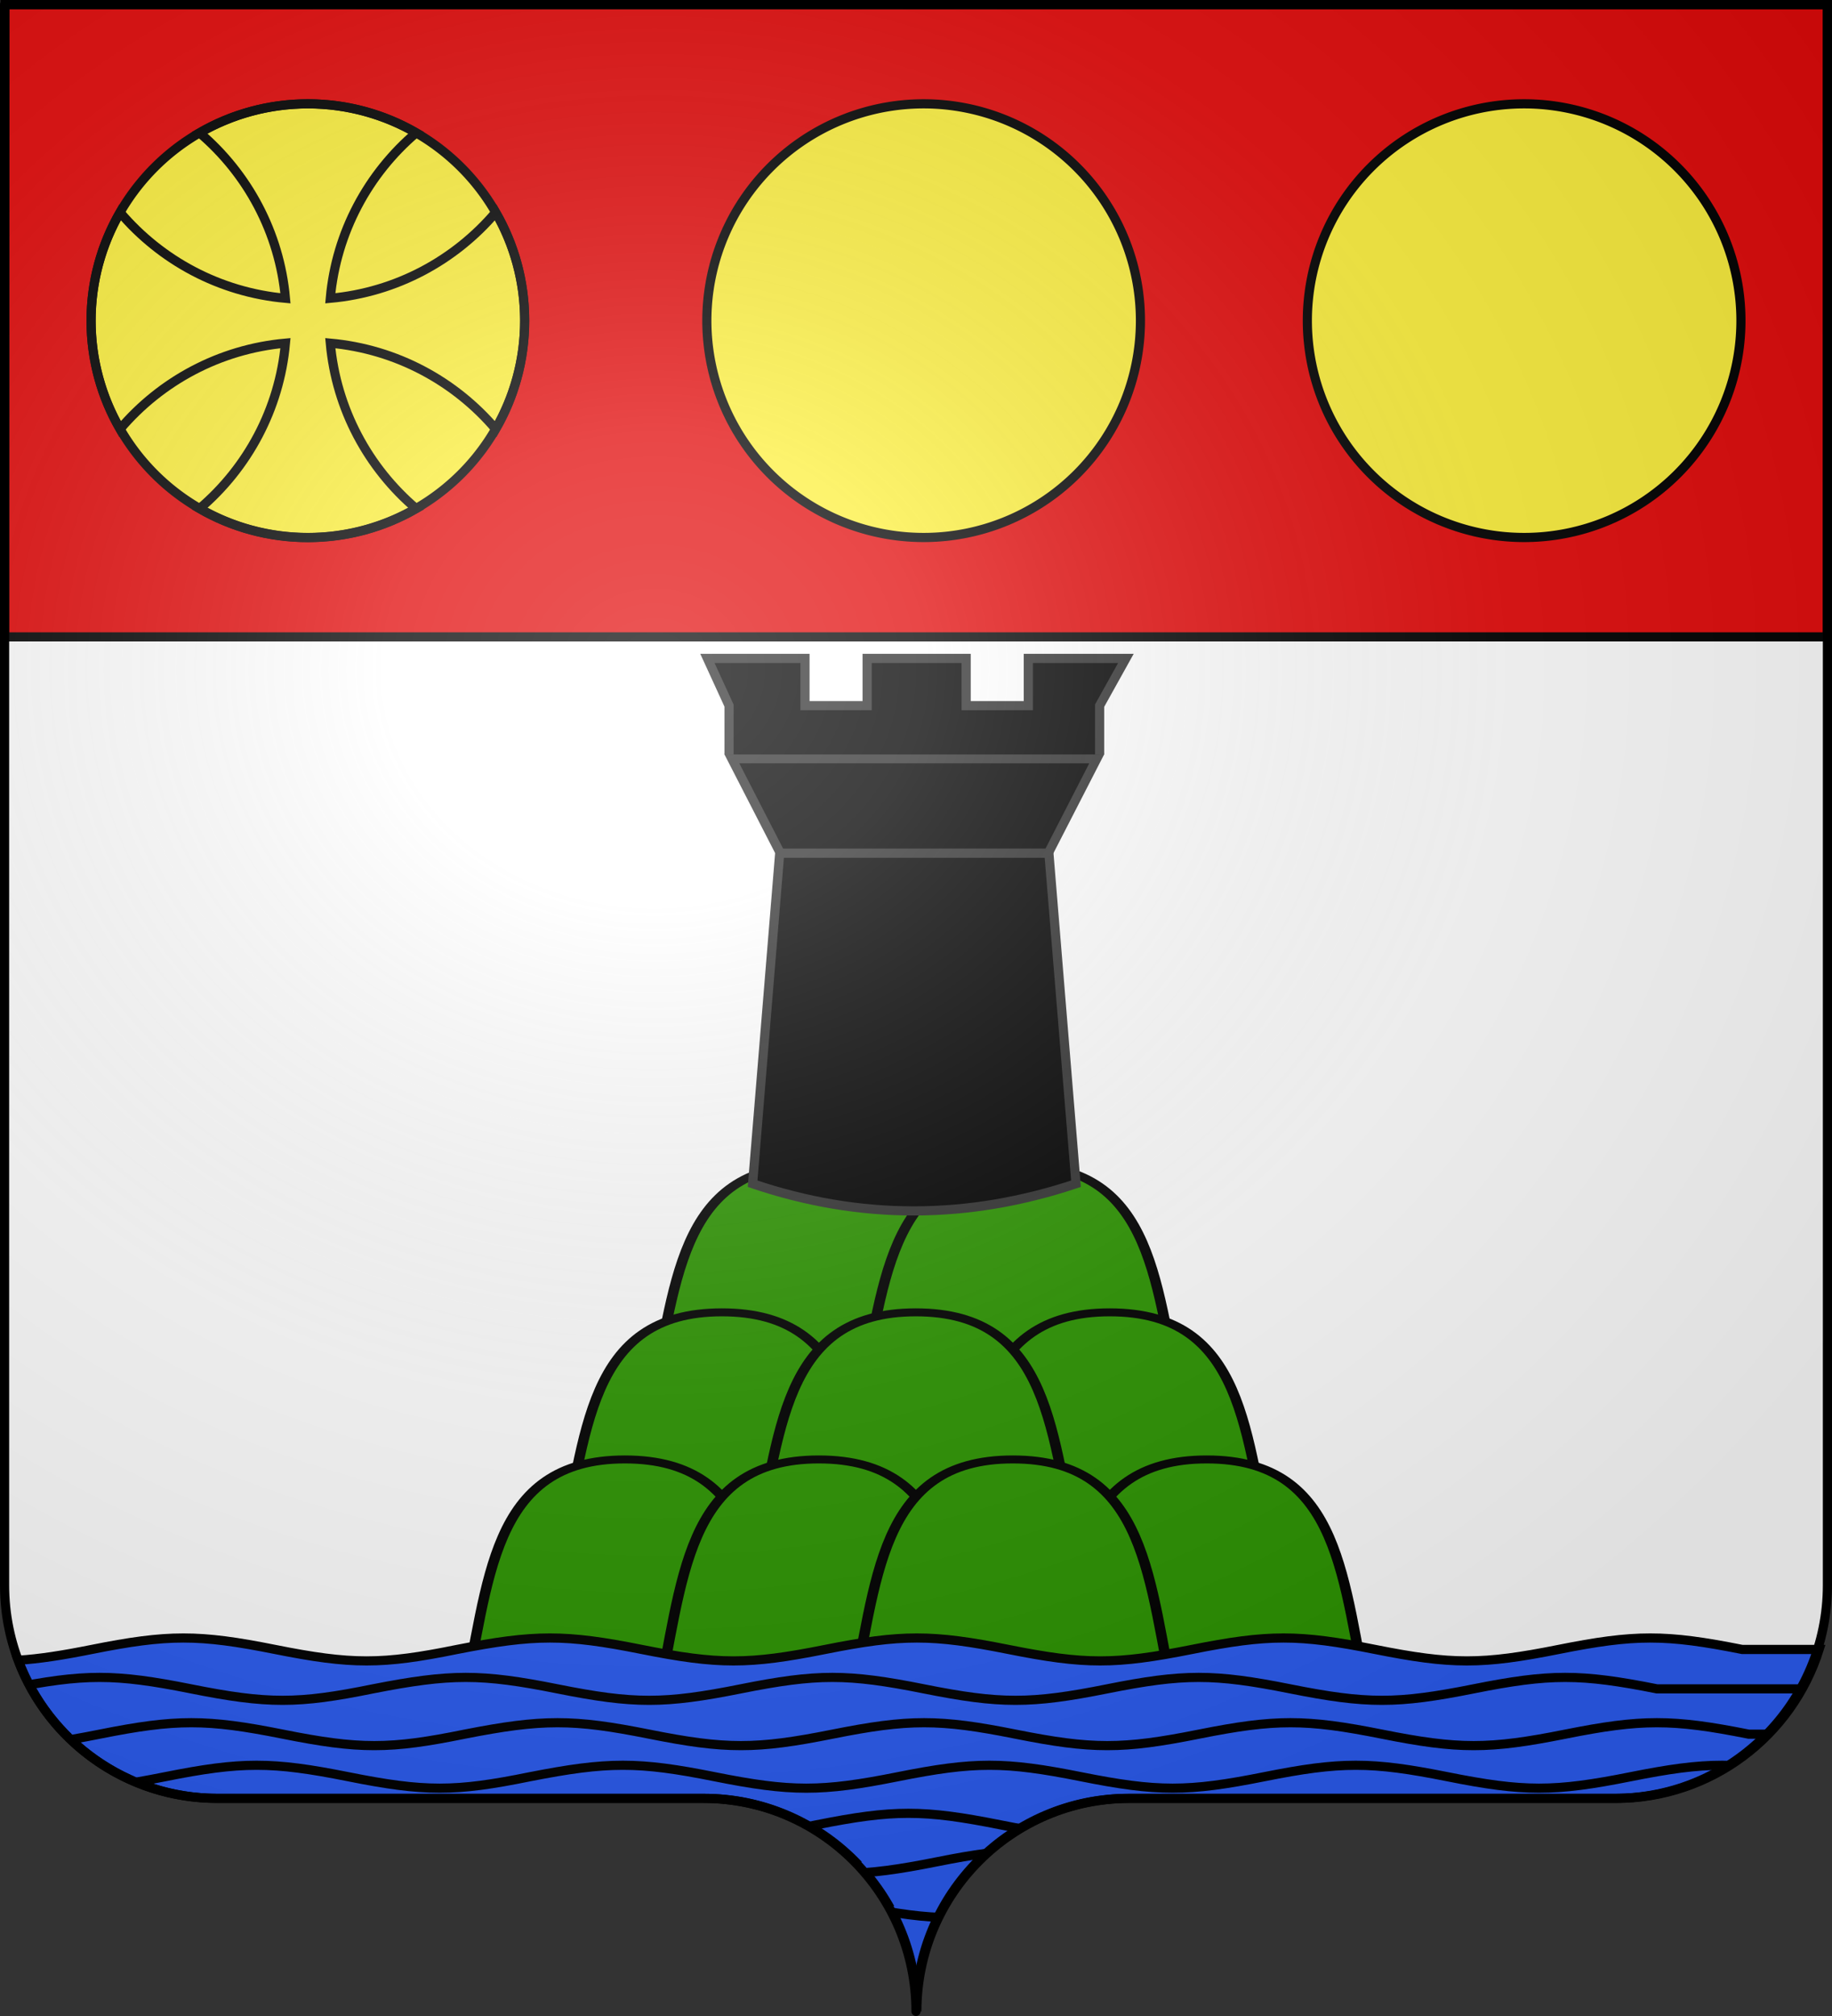 <?xml version="1.0" encoding="UTF-8" standalone="no"?>
<svg
   xmlns:dc="http://purl.org/dc/elements/1.1/"
   xmlns:cc="http://creativecommons.org/ns#"
   xmlns:rdf="http://www.w3.org/1999/02/22-rdf-syntax-ns#"
   xmlns:svg="http://www.w3.org/2000/svg"
   xmlns="http://www.w3.org/2000/svg"
   xmlns:xlink="http://www.w3.org/1999/xlink"
   xmlns:sodipodi="http://sodipodi.sourceforge.net/DTD/sodipodi-0.dtd"
   xmlns:inkscape="http://www.inkscape.org/namespaces/inkscape"
   height="660"
   width="600"
   version="1.0"
   id="svg2"
   sodipodi:version="0.32"
   inkscape:version="0.47 r22583"
   sodipodi:docname="Blason ville fr Longeville-lès-Metz (Moselle).svg"
   inkscape:output_extension="org.inkscape.output.svg.inkscape"
   sodipodi:modified="true">
  <rect width="100%" height="100%" fill="#333333" stroke="none"/>
  <sodipodi:namedview
     inkscape:window-height="742"
     inkscape:window-width="1024"
     inkscape:pageshadow="2"
     inkscape:pageopacity="0.0"
     guidetolerance="10.0"
     gridtolerance="10.0"
     objecttolerance="10.0"
     borderopacity="1.0"
     bordercolor="#666666"
     pagecolor="#ffffff"
     id="base"
     showgrid="false"
     height="660px"
     inkscape:zoom="0.78636364"
     inkscape:cx="322.25434"
     inkscape:cy="360.98592"
     inkscape:window-x="-4"
     inkscape:window-y="-4"
     inkscape:current-layer="layer2"
     inkscape:window-maximized="1">
    <inkscape:grid
       type="xygrid"
       id="grid4089" />
  </sodipodi:namedview>
  <desc
     id="desc4">Flag of Canton of Valais (Wallis)</desc>
  <defs
     id="defs6">
    <linearGradient
       id="linearGradient2893">
      <stop
         style="stop-color: white; stop-opacity: 0.314;"
         offset="0"
         id="stop2895" />
      <stop
         id="stop2897"
         offset="0.19"
         style="stop-color: white; stop-opacity: 0.251;" />
      <stop
         style="stop-color: rgb(107, 107, 107); stop-opacity: 0.125;"
         offset="0.6"
         id="stop2901" />
      <stop
         style="stop-color: black; stop-opacity: 0.125;"
         offset="1"
         id="stop2899" />
    </linearGradient>
    <radialGradient
       inkscape:collect="always"
       xlink:href="#linearGradient2893"
       id="radialGradient11919"
       gradientUnits="userSpaceOnUse"
       gradientTransform="matrix(1.551, 0, 0, 1.35, -227.894, -51.264)"
       cx="285.186"
       cy="200.448"
       fx="285.186"
       fy="200.448"
       r="300" />
    <clipPath
       clipPathUnits="userSpaceOnUse"
       id="clipPath5374">
      <g
         style="display:inline"
         id="g5376"
         transform="matrix(1.921,0,0,1,-319.083,26.347)">
        <path
           style="fill:#ffffff;fill-opacity:1;stroke:#000000;stroke-width:3;stroke-linecap:butt;stroke-linejoin:miter;stroke-miterlimit:4;stroke-opacity:1;stroke-dasharray:none"
           d="m 60,536.25 c -8.75,0 -17.5,1.25 -30,3.75 -9.696,1.939 -17.129,3.096 -24.062,3.531 9.923,26.406 35.396,45.219 65.219,45.219 l 159.188,0 C 268.791,588.75 300,619.996 300,658.5 c 0,-38.504 31.209,-69.75 69.656,-69.75 l 159.188,0 c 31.134,0 57.527,-20.507 66.438,-48.75 l -25.188,0 C 545.005,535 535,535 510,540 c -25,5 -35,5 -60,0 -25,-5 -35,-5 -60,0 -25,5 -35,5 -60,0 -25,-5 -35,-5 -60,0 -25,5 -35,5 -60,0 -25,-5 -34.99,-5 -60.469,0 -24.521,5 -34.531,5 -59.531,0 -12.5,-2.5 -21.25,-3.75 -30,-3.75 z"
           transform="matrix(0.521,0,0,1,166.112,-26.347)"
           id="path5378" />
      </g>
    </clipPath>
    <clipPath
       clipPathUnits="userSpaceOnUse"
       id="clipPath5391">
      <g
         style="display:inline"
         id="g5393"
         transform="matrix(1.921,0,0,1,-319.083,26.347)">
        <path
           style="fill:#ffffff;fill-opacity:1;stroke:#000000;stroke-width:3;stroke-linecap:butt;stroke-linejoin:miter;stroke-miterlimit:4;stroke-opacity:1;stroke-dasharray:none"
           d="m 60,536.25 c -8.75,0 -17.5,1.25 -30,3.75 -9.696,1.939 -17.129,3.096 -24.062,3.531 9.923,26.406 35.396,45.219 65.219,45.219 l 159.188,0 C 268.791,588.75 300,619.996 300,658.5 c 0,-38.504 31.209,-69.75 69.656,-69.75 l 159.188,0 c 31.134,0 57.527,-20.507 66.438,-48.75 l -25.188,0 C 545.005,535 535,535 510,540 c -25,5 -35,5 -60,0 -25,-5 -35,-5 -60,0 -25,5 -35,5 -60,0 -25,-5 -35,-5 -60,0 -25,5 -35,5 -60,0 -25,-5 -34.99,-5 -60.469,0 -24.521,5 -34.531,5 -59.531,0 -12.5,-2.5 -21.25,-3.75 -30,-3.75 z"
           transform="matrix(0.521,0,0,1,166.112,-26.347)"
           id="path5395" />
      </g>
    </clipPath>
    <clipPath
       clipPathUnits="userSpaceOnUse"
       id="clipPath5408">
      <g
         style="display:inline"
         id="g5410"
         transform="matrix(1.921,0,0,1,-319.083,26.347)">
        <path
           style="fill:#ffffff;fill-opacity:1;stroke:#000000;stroke-width:3;stroke-linecap:butt;stroke-linejoin:miter;stroke-miterlimit:4;stroke-opacity:1;stroke-dasharray:none"
           d="m 60,536.25 c -8.75,0 -17.5,1.25 -30,3.75 -9.696,1.939 -17.129,3.096 -24.062,3.531 9.923,26.406 35.396,45.219 65.219,45.219 l 159.188,0 C 268.791,588.75 300,619.996 300,658.5 c 0,-38.504 31.209,-69.75 69.656,-69.75 l 159.188,0 c 31.134,0 57.527,-20.507 66.438,-48.75 l -25.188,0 C 545.005,535 535,535 510,540 c -25,5 -35,5 -60,0 -25,-5 -35,-5 -60,0 -25,5 -35,5 -60,0 -25,-5 -35,-5 -60,0 -25,5 -35,5 -60,0 -25,-5 -34.99,-5 -60.469,0 -24.521,5 -34.531,5 -59.531,0 -12.5,-2.5 -21.25,-3.75 -30,-3.75 z"
           transform="matrix(0.521,0,0,1,166.112,-26.347)"
           id="path5412" />
      </g>
    </clipPath>
    <clipPath
       clipPathUnits="userSpaceOnUse"
       id="clipPath5425">
      <g
         style="display:inline"
         id="g5427"
         transform="matrix(1.921,0,0,1,-319.083,26.347)">
        <path
           style="fill:#ffffff;fill-opacity:1;stroke:#000000;stroke-width:3;stroke-linecap:butt;stroke-linejoin:miter;stroke-miterlimit:4;stroke-opacity:1;stroke-dasharray:none"
           d="m 60,536.25 c -8.75,0 -17.5,1.25 -30,3.75 -9.696,1.939 -17.129,3.096 -24.062,3.531 9.923,26.406 35.396,45.219 65.219,45.219 l 159.188,0 C 268.791,588.75 300,619.996 300,658.5 c 0,-38.504 31.209,-69.75 69.656,-69.75 l 159.188,0 c 31.134,0 57.527,-20.507 66.438,-48.75 l -25.188,0 C 545.005,535 535,535 510,540 c -25,5 -35,5 -60,0 -25,-5 -35,-5 -60,0 -25,5 -35,5 -60,0 -25,-5 -35,-5 -60,0 -25,5 -35,5 -60,0 -25,-5 -34.99,-5 -60.469,0 -24.521,5 -34.531,5 -59.531,0 -12.5,-2.5 -21.25,-3.75 -30,-3.75 z"
           transform="matrix(0.521,0,0,1,166.112,-26.347)"
           id="path5429" />
      </g>
    </clipPath>
    <clipPath
       clipPathUnits="userSpaceOnUse"
       id="clipPath5442">
      <g
         style="display:inline"
         id="g5444"
         transform="matrix(1.921,0,0,1,-319.083,26.347)">
        <path
           style="fill:#ffffff;fill-opacity:1;stroke:#000000;stroke-width:3;stroke-linecap:butt;stroke-linejoin:miter;stroke-miterlimit:4;stroke-opacity:1;stroke-dasharray:none"
           d="m 60,536.25 c -8.75,0 -17.5,1.25 -30,3.75 -9.696,1.939 -17.129,3.096 -24.062,3.531 9.923,26.406 35.396,45.219 65.219,45.219 l 159.188,0 C 268.791,588.75 300,619.996 300,658.5 c 0,-38.504 31.209,-69.75 69.656,-69.75 l 159.188,0 c 31.134,0 57.527,-20.507 66.438,-48.75 l -25.188,0 C 545.005,535 535,535 510,540 c -25,5 -35,5 -60,0 -25,-5 -35,-5 -60,0 -25,5 -35,5 -60,0 -25,-5 -35,-5 -60,0 -25,5 -35,5 -60,0 -25,-5 -34.99,-5 -60.469,0 -24.521,5 -34.531,5 -59.531,0 -12.5,-2.5 -21.25,-3.75 -30,-3.75 z"
           transform="matrix(0.521,0,0,1,166.112,-26.347)"
           id="path5446" />
      </g>
    </clipPath>
    <clipPath
       clipPathUnits="userSpaceOnUse"
       id="clipPath5459">
      <g
         style="display:inline"
         id="g5461"
         transform="matrix(1.921,0,0,1,-319.083,26.347)">
        <path
           style="fill:#ffffff;fill-opacity:1;stroke:#000000;stroke-width:3;stroke-linecap:butt;stroke-linejoin:miter;stroke-miterlimit:4;stroke-opacity:1;stroke-dasharray:none"
           d="m 60,536.25 c -8.75,0 -17.5,1.25 -30,3.75 -9.696,1.939 -17.129,3.096 -24.062,3.531 9.923,26.406 35.396,45.219 65.219,45.219 l 159.188,0 C 268.791,588.75 300,619.996 300,658.5 c 0,-38.504 31.209,-69.75 69.656,-69.75 l 159.188,0 c 31.134,0 57.527,-20.507 66.438,-48.75 l -25.188,0 C 545.005,535 535,535 510,540 c -25,5 -35,5 -60,0 -25,-5 -35,-5 -60,0 -25,5 -35,5 -60,0 -25,-5 -35,-5 -60,0 -25,5 -35,5 -60,0 -25,-5 -34.99,-5 -60.469,0 -24.521,5 -34.531,5 -59.531,0 -12.5,-2.5 -21.25,-3.75 -30,-3.75 z"
           transform="matrix(0.521,0,0,1,166.112,-26.347)"
           id="path5463" />
      </g>
    </clipPath>
  </defs>
  <g
     inkscape:groupmode="layer"
     id="layer1"
     inkscape:label="Fond écu"
     sodipodi:insensitive="true">
    <g
       id="g4063">
      <path
         sodipodi:nodetypes="cssccccssc"
         d="m 300,658.5 c 0,-38.504 31.203,-69.754 69.65,-69.754 38.447,0 120.753,0 159.2,0 38.447,0 69.65,-31.25 69.65,-69.754 l 0,-517.492 -597,1.99e-5 -9.9e-6,517.492 c 0,38.504 31.203,69.754 69.65,69.754 38.447,0 120.753,0 159.2,0 38.447,0 69.65,31.25 69.65,69.754 z"
         style="fill:#ffffff;fill-opacity:1;fill-rule:nonzero;stroke:none"
         id="path2014" />
      <path
         style="fill:#e20909;fill-opacity:1;fill-rule:evenodd;stroke:#000000;stroke-width:3;stroke-linecap:butt;stroke-linejoin:miter;stroke-miterlimit:4;stroke-opacity:1;stroke-dasharray:none;display:inline"
         d="M 1.64,1.5 1.5,208.5 l 597,-1e-5 10e-6,-207 -596.86,0 z"
         id="path2944"
         sodipodi:nodetypes="ccccc" />
    </g>
  </g>
  <g
     inkscape:groupmode="layer"
     id="layer2"
     inkscape:label="Meubles"
     sodipodi:insensitive="true">
    <path
       sodipodi:type="arc"
       style="fill:#fcef3c;fill-opacity:1;stroke:#000000;stroke-width:3.03;stroke-linecap:round;stroke-linejoin:miter;stroke-miterlimit:4;stroke-opacity:1;stroke-dasharray:none"
       id="path4234-1"
       sodipodi:cx="155.56349"
       sodipodi:cy="123.62067"
       sodipodi:rx="71.936874"
       sodipodi:ry="71.487267"
       d="m 227.5,123.621 a 71.937,71.487 0 1 1 -143.874,0 71.937,71.487 0 1 1 143.874,0 z"
       transform="matrix(0.987,0,0,0.993,-52.708,-17.778)" />
    <g
       id="g6899">
      <g
         transform="matrix(1.588,0,0,1.204,-166.147,-19.459)"
         id="g4220">
        <g
           id="g4205"
           transform="translate(-1.5,0)">
          <path
             sodipodi:nodetypes="cczc"
             id="path28680-52"
             d="m 240,400 67,0 c -5.583,-33.5 -5.46,-67 -33.5,-67 -27.917,0 -27.917,33.5 -33.5,67 z"
             style="fill:#2c9500;fill-opacity:1;stroke:#000000;stroke-width:2.169;stroke-linecap:round;stroke-linejoin:miter;stroke-miterlimit:4;stroke-opacity:1;stroke-dasharray:none" />
          <path
             sodipodi:nodetypes="cczc"
             id="path28680-6"
             d="m 283,400 67,0 c -5.583,-33.5 -5.46,-67 -33.5,-67 -27.917,0 -27.917,33.5 -33.5,67 z"
             style="fill:#2c9500;fill-opacity:1;stroke:#000000;stroke-width:2.169;stroke-linecap:round;stroke-linejoin:miter;stroke-miterlimit:4;stroke-opacity:1;stroke-dasharray:none" />
        </g>
        <g
           id="g4209">
          <path
             sodipodi:nodetypes="cczc"
             id="path28680-2"
             d="m 220,440 67,0 c -5.583,-33.5 -5.46,-67 -33.5,-67 -27.917,0 -27.917,33.5 -33.5,67 z"
             style="fill:#2c9500;fill-opacity:1;stroke:#000000;stroke-width:2.169;stroke-linecap:round;stroke-linejoin:miter;stroke-miterlimit:4;stroke-opacity:1;stroke-dasharray:none" />
          <path
             sodipodi:nodetypes="cczc"
             id="path28680-7"
             d="m 300,440 67,0 c -5.583,-33.5 -5.46,-67 -33.5,-67 -27.917,0 -27.917,33.5 -33.5,67 z"
             style="fill:#2c9500;fill-opacity:1;stroke:#000000;stroke-width:2.169;stroke-linecap:round;stroke-linejoin:miter;stroke-miterlimit:4;stroke-opacity:1;stroke-dasharray:none" />
          <path
             sodipodi:nodetypes="cczc"
             id="path28680-5"
             d="m 260,440 67,0 c -5.583,-33.5 -5.46,-67 -33.5,-67 -27.917,0 -27.917,33.5 -33.5,67 z"
             style="fill:#2c9500;fill-opacity:1;stroke:#000000;stroke-width:2.169;stroke-linecap:round;stroke-linejoin:miter;stroke-miterlimit:4;stroke-opacity:1;stroke-dasharray:none" />
        </g>
        <g
           id="g4214">
          <path
             sodipodi:nodetypes="cczc"
             id="path28680"
             d="m 200,480 67,0 c -5.583,-33.5 -5.46,-67 -33.5,-67 -27.917,0 -27.917,33.5 -33.5,67 z"
             style="fill:#2c9500;fill-opacity:1;stroke:#000000;stroke-width:2.169;stroke-linecap:round;stroke-linejoin:miter;stroke-miterlimit:4;stroke-opacity:1;stroke-dasharray:none" />
          <path
             sodipodi:nodetypes="cczc"
             id="path28680-4"
             d="m 320,480 67,0 c -5.583,-33.5 -5.46,-67 -33.5,-67 -27.917,0 -27.917,33.5 -33.5,67 z"
             style="fill:#2c9500;fill-opacity:1;stroke:#000000;stroke-width:2.169;stroke-linecap:round;stroke-linejoin:miter;stroke-miterlimit:4;stroke-opacity:1;stroke-dasharray:none" />
          <path
             sodipodi:nodetypes="cczc"
             id="path28680-9"
             d="m 240,480 67,0 c -5.583,-33.5 -5.46,-67 -33.5,-67 -27.917,0 -27.917,33.5 -33.5,67 z"
             style="fill:#2c9500;fill-opacity:1;stroke:#000000;stroke-width:2.169;stroke-linecap:round;stroke-linejoin:miter;stroke-miterlimit:4;stroke-opacity:1;stroke-dasharray:none" />
          <path
             sodipodi:nodetypes="cczc"
             id="path28680-8"
             d="m 280,480 67,0 c -5.583,-33.5 -5.46,-67 -33.5,-67 -27.917,0 -27.917,33.5 -33.5,67 z"
             style="fill:#2c9500;fill-opacity:1;stroke:#000000;stroke-width:2.169;stroke-linecap:round;stroke-linejoin:miter;stroke-miterlimit:4;stroke-opacity:1;stroke-dasharray:none" />
        </g>
      </g>
      <g
         id="g4658"
         style="display:inline"
         transform="matrix(0.873,0,0,0.873,38.314,13.448)">
        <path
           style="color:#000000;fill:#000000;fill-opacity:1;fill-rule:nonzero;stroke:#313131;stroke-width:3.438;stroke-linecap:butt;stroke-linejoin:miter;stroke-miterlimit:4;stroke-opacity:1;stroke-dashoffset:0;marker:none;visibility:visible;display:inline;overflow:visible"
           d="m 248.62,304.545 100.991,0 10.165,123.955 c -40.44,13.492 -80.88,13.703 -121.321,0 l 10.165,-123.955 z"
           id="rect2814"
           sodipodi:nodetypes="ccccc" />
        <path
           id="rect3710"
           style="color:#000000;fill:#000000;fill-opacity:1;fill-rule:nonzero;stroke:#313131;stroke-width:3.438;stroke-linecap:butt;stroke-linejoin:miter;stroke-miterlimit:4;stroke-opacity:1;stroke-dashoffset:0;marker:none;visibility:visible;display:inline;overflow:visible"
           d="m 367.58,269.112 -18.203,35.433 -100.523,0 -18.203,-35.433 136.928,0 z"
           sodipodi:nodetypes="ccccc" />
        <path
           id="rect3714"
           style="color:#000000;fill:#000000;fill-opacity:1;fill-rule:nonzero;stroke:#313131;stroke-width:3.438;stroke-linecap:butt;stroke-linejoin:miter;stroke-miterlimit:4;stroke-opacity:1;stroke-dashoffset:0;marker:none;visibility:visible;display:inline;overflow:visible"
           d="m 368.638,267.519 0,-18.302 9.862,-17.717 -36.605,0 0,17.717 -23.323,0 0,-17.717 -37.145,0 0,17.717 -23.323,0 0,-17.717 -36.605,0 8.122,17.717 0,18.302"
           sodipodi:nodetypes="cccccccccccccc" />
      </g>
      <g
         id="g4771">
        <path
           sodipodi:type="arc"
           style="fill:#fcef3c;fill-opacity:1;stroke:#000000;stroke-width:3.03;stroke-linecap:round;stroke-linejoin:miter;stroke-miterlimit:4;stroke-opacity:1;stroke-dasharray:none"
           id="path4234"
           sodipodi:cx="155.56349"
           sodipodi:cy="123.62067"
           sodipodi:rx="71.936874"
           sodipodi:ry="71.487267"
           d="m 227.5,123.621 a 71.937,71.487 0 1 1 -143.874,0 71.937,71.487 0 1 1 143.874,0 z"
           transform="matrix(0.987,0,0,0.993,148.963,-17.778)" />
        <path
           sodipodi:type="arc"
           style="fill:#fcef3c;fill-opacity:1;stroke:#000000;stroke-width:3.03;stroke-linecap:round;stroke-linejoin:miter;stroke-miterlimit:4;stroke-opacity:1;stroke-dasharray:none"
           id="path4234-2"
           sodipodi:cx="155.56349"
           sodipodi:cy="123.62067"
           sodipodi:rx="71.936874"
           sodipodi:ry="71.487267"
           d="m 227.5,123.621 a 71.937,71.487 0 1 1 -143.874,0 71.937,71.487 0 1 1 143.874,0 z"
           transform="matrix(0.987,0,0,0.993,345.632,-17.778)" />
        <path
           d="m 162.347,69.53 c -13.32,15.661 -32.512,26.173 -54.174,28.127 1.954,-21.662 12.466,-40.854 28.127,-54.174 -10.437,-6.031 -22.55,-9.483 -35.47,-9.483 -12.92,0 -25.034,3.452 -35.47,9.483 15.661,13.32 26.173,32.512 28.127,54.174 C 71.825,95.703 52.633,85.191 39.313,69.53 33.282,79.966 29.83,92.08 29.83,105 c 0,12.92 3.452,25.034 9.483,35.47 13.32,-15.661 32.512,-26.173 54.174,-28.127 -1.954,21.662 -12.466,40.854 -28.127,54.173 C 75.796,172.548 87.91,176 100.83,176 c 12.92,0 25.034,-3.452 35.47,-9.483 -15.661,-13.32 -26.173,-32.512 -28.127,-54.173 21.662,1.954 40.854,12.466 54.174,28.127 C 168.378,130.034 171.83,117.92 171.83,105 c 0,-12.92 -3.452,-25.034 -9.483,-35.47 z"
           id="path4723"
           style="fill:none;stroke:#000000;stroke-width:3;stroke-miterlimit:4;stroke-opacity:1;stroke-dasharray:none" />
      </g>
      <g
         id="g6889">
        <g
           id="g4783"
           transform="matrix(1.921,0,0,1,-319.083,26.347)"
           style="fill:#2b5df2;fill-opacity:1">
          <path
             style="fill:#2b5df2;fill-opacity:1;stroke:#000000;stroke-width:3;stroke-linecap:butt;stroke-linejoin:miter;stroke-miterlimit:4;stroke-opacity:1;stroke-dasharray:none"
             d="m 60,536.25 c -8.75,0 -17.5,1.25 -30,3.75 -9.696,1.939 -17.129,3.096 -24.062,3.531 9.923,26.406 35.396,45.219 65.219,45.219 l 159.188,0 C 268.791,588.75 300,619.996 300,658.5 c 0,-38.504 31.209,-69.75 69.656,-69.75 l 159.188,0 c 31.134,0 57.527,-20.507 66.438,-48.75 l -25.188,0 C 545.005,535 535,535 510,540 c -25,5 -35,5 -60,0 -25,-5 -35,-5 -60,0 -25,5 -35,5 -60,0 -25,-5 -35,-5 -60,0 -25,5 -35,5 -60,0 -25,-5 -34.99,-5 -60.469,0 -24.521,5 -34.531,5 -59.531,0 -12.5,-2.5 -21.25,-3.75 -30,-3.75 z"
             transform="matrix(0.521,0,0,1,166.112,-26.347)"
             id="path3221" />
        </g>
        <path
           id="path3221-4"
           d="m 612.588,552.903 -69.911,0 c -25.089,-5 -35.089,-5 -60.089,0 -25,5 -35,5 -60,0 -25,-5 -35,-5 -60,0 -25,5 -35,5 -60,0 -25,-5 -35,-5 -60,0 -25,5 -35,5 -60,0 -25,-5 -35,-5 -60.479,0 -24.521,5 -34.521,5 -59.521,0 -25,-5 -35,-5 -60,0 -25,5 -35,5 -60,0"
           style="fill:#2b5df2;fill-opacity:1;stroke:#000000;stroke-width:3;stroke-linecap:butt;stroke-linejoin:miter;stroke-miterlimit:4;stroke-opacity:1;stroke-dasharray:none;display:inline"
           sodipodi:nodetypes="cccccccccccc"
           clip-path="url(#clipPath5374)" />
        <path
           id="path3221-4-8"
           d="m 642.636,567.734 -69.911,0 c -25.089,-5 -35.089,-5 -60.089,0 -25,5 -35,5 -60,0 -25,-5 -35,-5 -60,0 -25,5 -35,5 -60,0 -25,-5 -35,-5 -60,0 -25,5 -35,5 -60,0 -25,-5 -35,-5 -60.479,0 -24.521,5 -34.521,5 -59.521,0 -25,-5 -35,-5 -60,0 -25,5 -35,5 -60,0"
           style="fill:#2b5df2;fill-opacity:1;stroke:#000000;stroke-width:3;stroke-linecap:butt;stroke-linejoin:miter;stroke-miterlimit:4;stroke-opacity:1;stroke-dasharray:none;display:inline"
           sodipodi:nodetypes="cccccccccccc"
           clip-path="url(#clipPath5391)" />
        <path
           id="path3221-4-2"
           d="m 594.144,581.666 c -25.089,-5 -35.089,-5 -60.089,0 -25,5 -35,5 -60,0 -25,-5 -35,-5 -60,0 -25,5 -35,5 -60,0 -25,-5 -35,-5 -60,0 -25,5 -35,5 -60,0 -25,-5 -35,-5 -60.479,0 -24.521,5 -34.521,5 -59.521,0 -25,-5 -35,-5 -60,0 -25,5 -35,5 -60,0"
           style="fill:#2b5df2;fill-opacity:1;stroke:#000000;stroke-width:3;stroke-linecap:butt;stroke-linejoin:miter;stroke-miterlimit:4;stroke-opacity:1;stroke-dasharray:none;display:inline"
           sodipodi:nodetypes="ccccccccccc"
           clip-path="url(#clipPath5408)" />
        <path
           id="path3221-4-5"
           d="m 387.531,597.396 c -25,5 -35,5 -60,0 -25,-5 -35,-5 -60,0 -25,5 -35,5 -60,0"
           style="fill:#2b5df2;fill-opacity:1;stroke:#000000;stroke-width:3;stroke-linecap:butt;stroke-linejoin:miter;stroke-miterlimit:4;stroke-opacity:1;stroke-dasharray:none;display:inline"
           sodipodi:nodetypes="cccc"
           clip-path="url(#clipPath5425)" />
        <path
           id="path3221-4-1"
           d="m 366.78,609.53 c -25,-5 -35,-5 -60,0 -25,5 -35,5 -60,0"
           style="fill:#2b5df2;fill-opacity:1;stroke:#000000;stroke-width:3;stroke-linecap:butt;stroke-linejoin:miter;stroke-miterlimit:4;stroke-opacity:1;stroke-dasharray:none;display:inline"
           sodipodi:nodetypes="ccc"
           clip-path="url(#clipPath5442)" />
        <path
           id="path3221-4-1-3"
           d="m 341.275,624.032 c -25,5 -35,5 -60,0"
           style="fill:#2b5df2;fill-opacity:1;stroke:#000000;stroke-width:3;stroke-linecap:butt;stroke-linejoin:miter;stroke-miterlimit:4;stroke-opacity:1;stroke-dasharray:none;display:inline"
           sodipodi:nodetypes="cc"
           clip-path="url(#clipPath5459)" />
      </g>
    </g>
  </g>
  <g
     inkscape:groupmode="layer"
     id="layer3"
     inkscape:label="Reflet final"
     sodipodi:insensitive="true">
    <path
       id="path2875"
       style="fill:url(#radialGradient11919) #000000;fill-opacity:1;fill-rule:evenodd;stroke:none"
       d="m 1.5,1.5 0,517.491 c 0,38.504 31.203,69.755 69.65,69.755 38.447,0 120.753,0 159.2,0 38.447,-10e-5 69.65,31.25 69.65,69.754 0,-38.504 31.203,-69.754 69.65,-69.754 38.447,-10e-5 120.753,0 159.2,0 38.447,0 69.65,-31.25 69.65,-69.755 l 0,-517.491 -597,0 z" />
  </g>
  <g
     inkscape:groupmode="layer"
     id="layer4"
     inkscape:label="Contour final"
     sodipodi:insensitive="true">
    <path
       id="path1572"
       style="fill:none;stroke:#000000;stroke-width:3;stroke-linecap:round;stroke-linejoin:round;stroke-miterlimit:4;stroke-opacity:1;stroke-dasharray:none;stroke-dashoffset:0"
       d="m 300,658.5 c 0,-38.504 31.203,-69.754 69.65,-69.754 38.447,0 120.753,0 159.2,0 38.447,0 69.65,-31.25 69.65,-69.754 l 0,-517.493 L 1.5,1.5 1.5,518.993 c 0,38.504 31.203,69.754 69.65,69.754 38.447,0 120.753,0 159.2,0 38.447,0 69.65,31.25 69.65,69.754 z"
       sodipodi:nodetypes="cssccccssc" />
  </g>
</svg>
